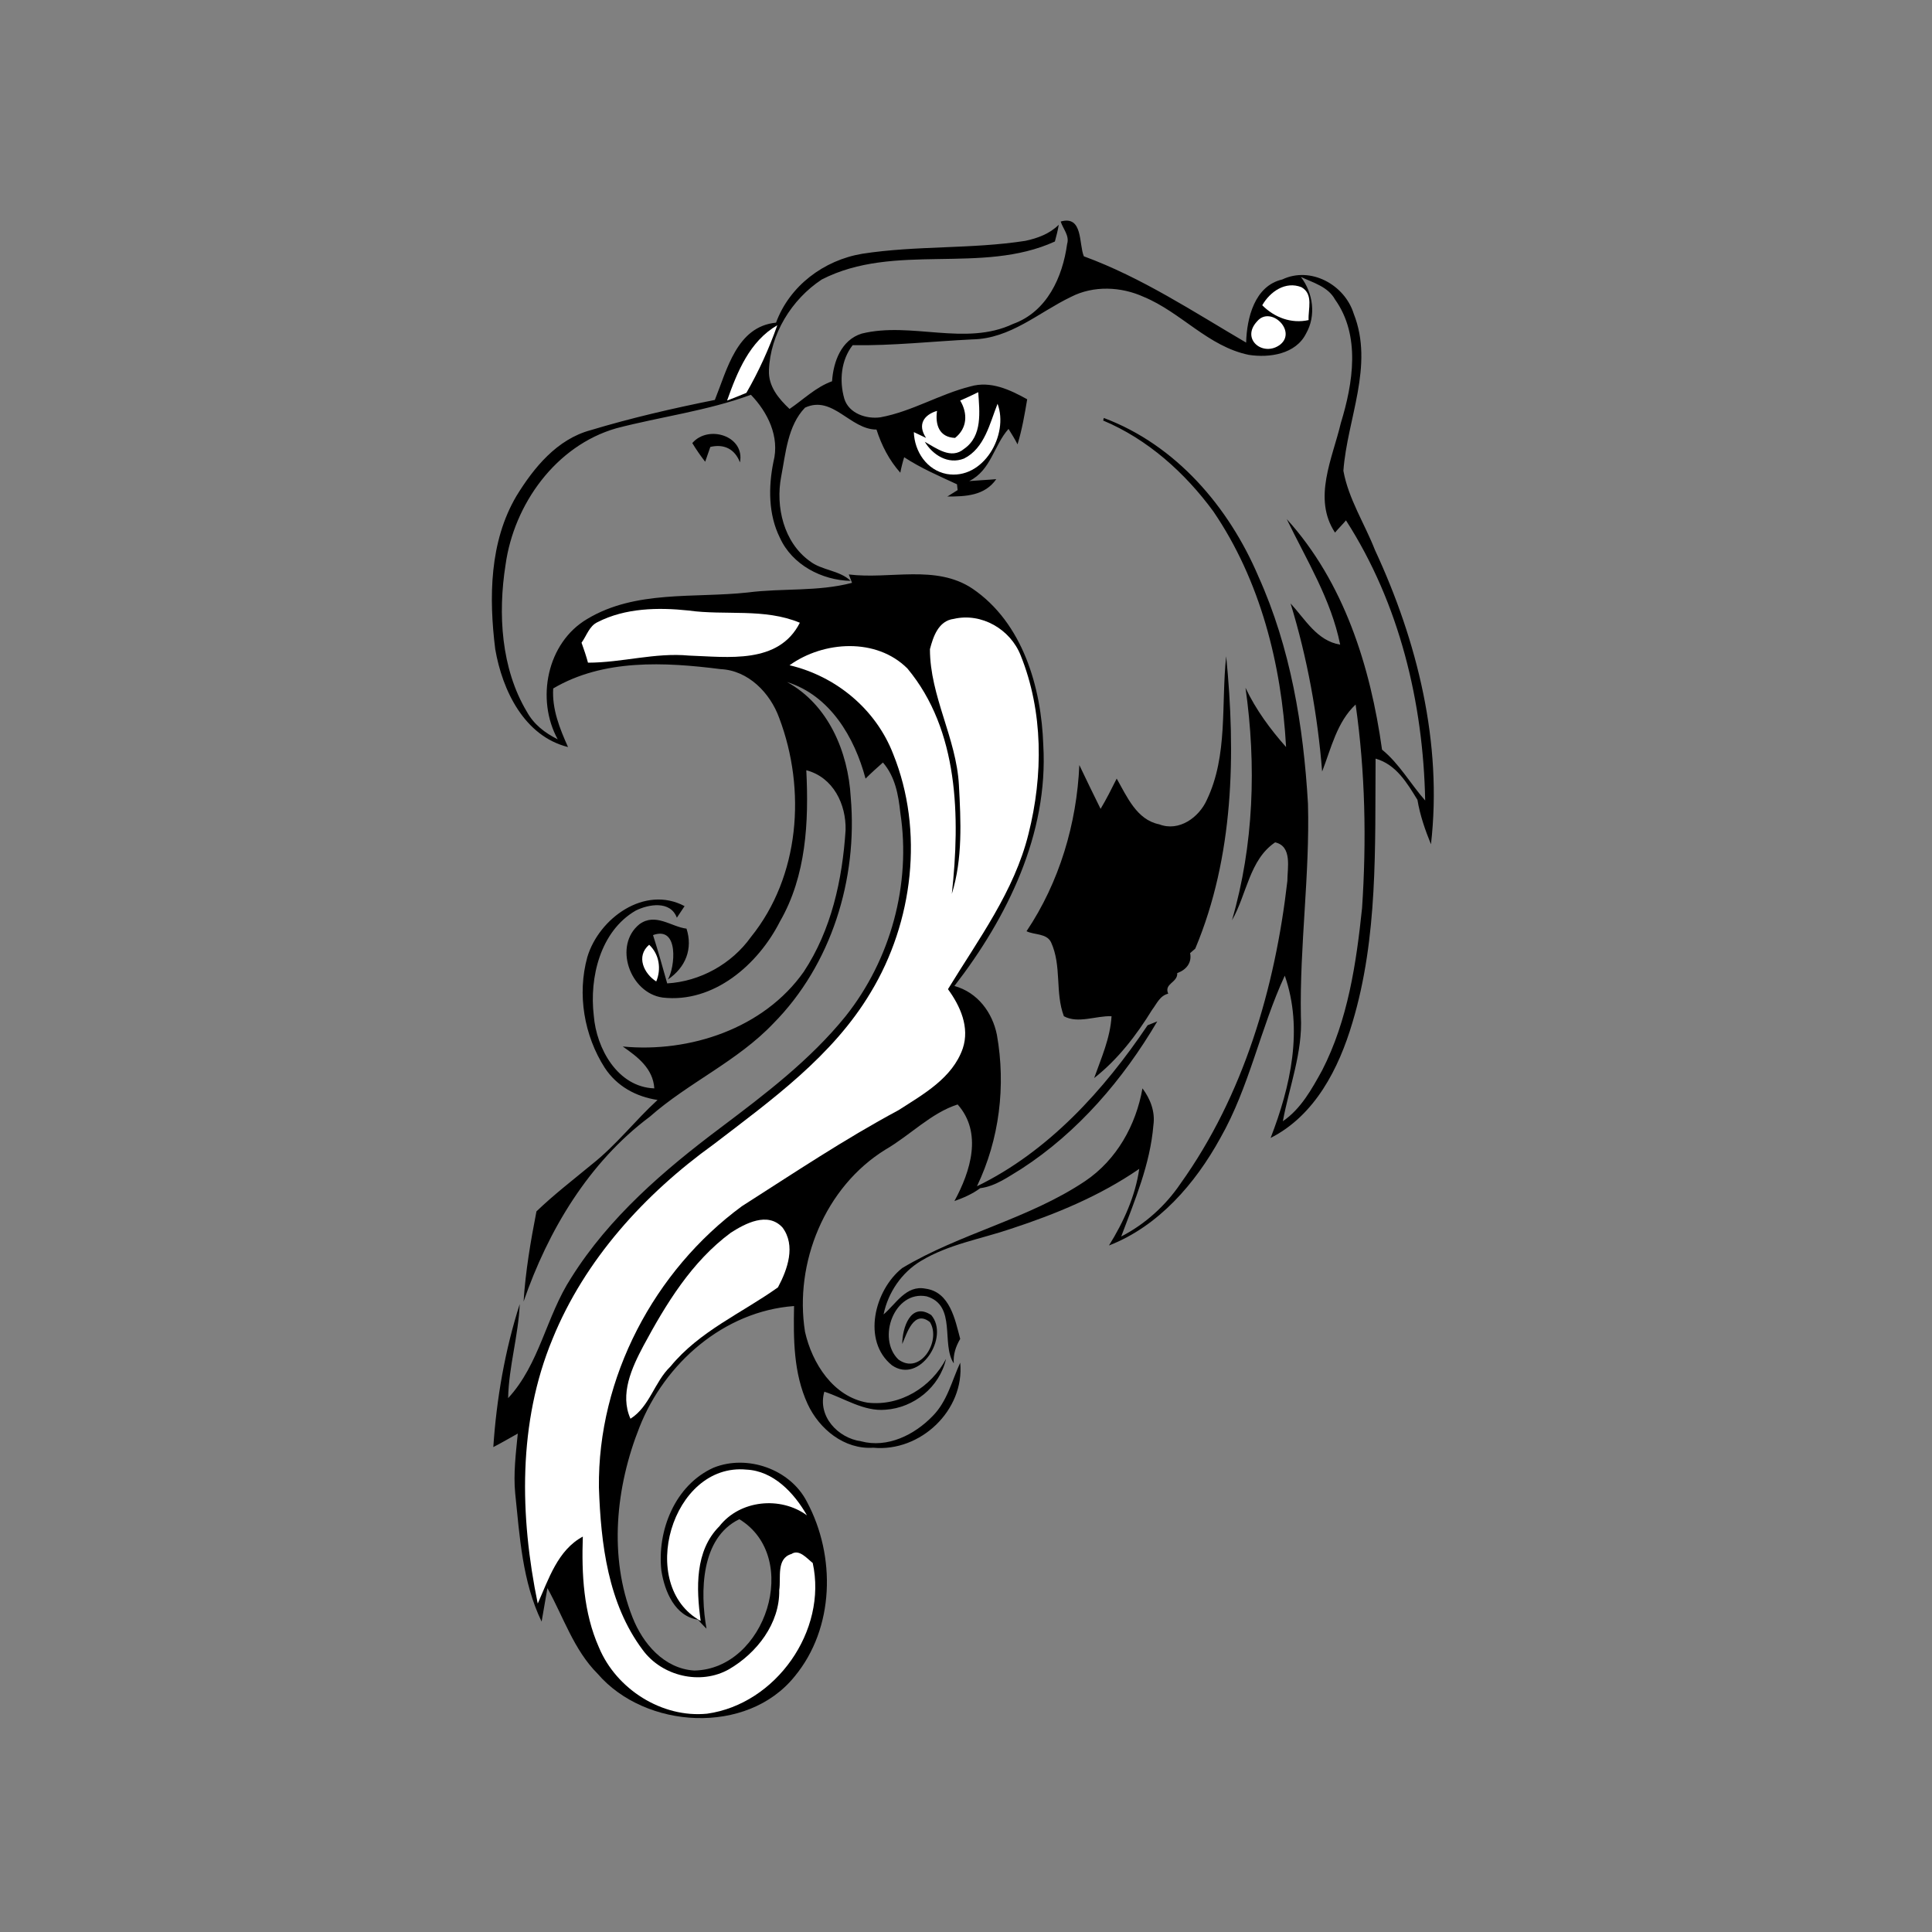 <?xml version="1.0" encoding="utf-8"?>
<!-- Generator: Adobe Illustrator 21.1.0, SVG Export Plug-In . SVG Version: 6.00 Build 0)  -->
<svg version="1.1" id="Layer_1" xmlns="http://www.w3.org/2000/svg" xmlns:xlink="http://www.w3.org/1999/xlink" x="0px" y="0px"
	 viewBox="0 0 300 300" style="enable-background:new 0 0 300 300;" xml:space="preserve">
<rect x="0" y="0" width="300" height="300" fill="#808080" stroke="none"/>
<style type="text/css">
	.st0{fill:#FFFFFF;}
</style>
<path d="M165.7,37.9c0.4-1.3-0.6-2.3-1-3.5c3.5-1,2.8,3.5,3.6,5.4c9,3.3,17,8.6,25.2,13.4c0.1-3.8,1.3-8.8,5.6-9.8
	c4.4-2.1,9.7,0.8,11.1,5.3c3.2,8.1-1,16.3-1.6,24.4c0.8,4.4,3.3,8.2,4.9,12.3c6.6,14.2,10.5,30,8.7,45.7c-0.9-2.2-1.7-4.5-2.1-6.9
	c-1.6-2.6-3.3-5.5-6.5-6.4c-0.1,13.7,0.4,27.7-3.6,41c-2.1,7.1-5.8,14.4-12.7,17.9c3.1-8,5.1-16.9,2.2-25.2
	c-3.8,8.2-5.5,17.3-10,25.2c-3.9,7.1-9.6,13.7-17.3,16.7c2.3-3.7,4.1-7.7,4.7-11.9c-6.1,4.2-12.9,7-19.9,9.3c-4.7,1.6-9.7,2.4-14,5
	c-3,1.8-5.1,4.9-5.8,8.3c1.9-1.6,3.5-4.6,6.5-4c3.8,0.5,4.6,4.8,5.4,7.8c-0.7,1.2-1.1,2.4-1,3.8c-2-3,0.5-9-4.2-10.4
	c-5-1-7.8,6.5-4.4,9.8c3.4,2.5,6.7-2.9,4.9-5.8c-2.5-2-3.6,1.8-4.3,3.4c0-2.5,1.3-6.6,4.5-4.5c2.9,3.4-1.8,10.8-6.1,7.8
	c-4.7-3.8-2.7-11.7,1.6-15.1c9-5.4,19.6-7.6,28.4-13.5c4.9-3.3,7.9-8.7,8.9-14.4c1.2,1.6,2,3.6,1.7,5.7c-0.5,6.1-2.9,11.7-5,17.3
	c3.7-1.9,6.9-4.8,9.2-8.2c9.8-13.7,14.7-30.4,16.6-47c0-2,0.8-5.4-1.9-6c-4,2.7-4.4,8.1-6.7,12.1c3.4-11.7,3.8-24.1,2.1-36.1
	c1.6,3.4,3.9,6.5,6.3,9.2c-0.7-12.8-4-25.9-11.3-36.6c-4.4-6-10.2-11.2-17.1-14.1l0.1-0.4c11.2,4.2,19.4,13.8,24,24.6
	c5,11.1,7,23.2,7.7,35.3c0.3,11-1.3,22-1.1,33c0.3,5.6-1.8,10.9-2.8,16.3c2.8-1.9,4.5-5,6.1-7.9c4-7.8,5.3-16.6,6.2-25.2
	c0.7-10.5,0.5-21.1-1-31.6c-2.9,2.7-3.8,6.8-5.2,10.4c-0.7-8.8-2.3-17.6-4.9-26.1c2.3,2.5,4.1,5.8,7.7,6.4c-1.4-7-5.2-13.1-8.3-19.5
	c8.9,9.8,13,22.9,14.8,35.8c2.7,2.2,4.4,5.3,6.7,7.9c-0.3-15.2-4-30.6-12.3-43.5c-0.4,0.5-1.3,1.4-1.7,1.9c-3.5-5.3-0.4-11.5,0.9-17
	c1.9-6.2,3.1-13.6-0.9-19.2c-1.1-2-3.4-2.6-5.3-3.5c1.9,2.5,2.4,6,0.8,8.8c-1.6,3.2-5.7,3.8-8.9,3.3c-6.3-1.3-10.5-6.6-16.3-9
	c-3.5-1.6-7.8-1.8-11.3,0c-5,2.4-9.4,6.5-15.3,6.6c-6.2,0.3-12.4,1-18.6,0.9c-1.8,2.3-2.1,5.5-1.3,8.3c0.7,2.3,3.4,3.2,5.6,2.9
	c4.9-0.9,9.2-3.6,14-4.8c3.1-0.9,6.1,0.5,8.8,2c-0.4,2.4-0.8,4.7-1.5,7c-0.4-0.8-0.9-1.6-1.4-2.4c-2.3,2.6-2.7,6.4-6.1,8.1
	c1.1-0.1,3.2-0.2,4.2-0.3c-1.8,2.6-4.8,2.7-7.6,2.7l1.6-1c0-0.2-0.1-0.7-0.1-0.9c-2.8-1.3-5.6-2.5-8.2-4.2c-0.2,0.6-0.5,1.8-0.6,2.4
	c-1.7-1.9-2.9-4.2-3.7-6.7c-4.1,0-6.8-5.4-11.1-3.4c-2.7,2.8-3,7.1-3.7,10.7c-0.9,4.7,0.4,10.2,4.4,13.1c1.9,1.5,4.6,1.4,6.4,3.1
	c-4.5-0.1-9.1-2.5-11-6.7c-1.8-3.6-1.8-7.9-1-11.8c1-3.9-0.9-7.7-3.5-10.4c-6.8,2.5-14,3.4-20.9,5.2c-9.4,2.7-15.9,11.8-17.2,21.2
	c-1.2,7.6-0.7,16.1,3.3,22.8c1.1,2,2.8,3.3,4.8,4.3c-3.4-6.2-1.7-15,4.6-18.7c7.5-4.5,16.6-3.2,24.9-4.1c5.4-0.7,10.9-0.1,16.2-1.5
	l-0.5-1.3c6.4,0.8,13.5-1.6,19.2,2.2c7.8,5.3,10.7,15.3,11,24.3c0.8,13.8-5.6,26.8-13.8,37.4c3.6,1,5.9,4.1,6.6,7.6
	c1.4,7.9,0.4,16.2-3.1,23.5c11.1-5.4,19.7-14.9,26.5-25l1.5-0.6c-5.3,9-12.3,17.2-21.1,22.9c-2,1.2-4,2.7-6.4,3
	c-1.2,0.9-2.6,1.5-4,2c2.5-4.6,4.4-10.6,0.5-15c-4.1,1.3-7.4,4.8-11.2,7c-9.4,5.8-14.2,17.6-12.5,28.3c1.1,4.9,4.4,10.1,9.7,11
	c5.1,0.6,9.9-2.4,12.2-6.8c-1,4.4-5,7.6-9.4,7.9c-3.4,0.3-6.4-1.8-9.5-2.8c-1.1,3.8,2.1,7.2,5.7,7.7c4.1,1.1,8.3-1,11.1-3.9
	c2.3-2.3,3-5.5,4.3-8.3c0.7,7.4-6.2,13.9-13.5,13.2c-4.5,0.3-8.4-2.9-10.2-6.8c-2.2-4.8-2.2-10.1-2.1-15.2
	c-10.9,0.8-20.1,8.9-24,18.8c-3.7,9.3-4.8,20.1-1.1,29.5c1.6,4.1,4.9,8,9.6,8.3c11.1-0.2,16.7-17.6,7-23.5c-6,2.9-6.1,11.3-5.1,17
	c-0.3-0.3-1-1-1.3-1.4c-3.6-0.5-5.2-4.4-5.7-7.6c-0.7-6.2,2.1-13.3,8.1-16c5.2-2.1,11.9,0.2,14.5,5.3c4.5,8.4,4.3,19.6-1.9,27.1
	c-7.4,9.2-23.2,8.2-30.6-0.4c-3.7-3.7-5.3-8.8-7.8-13.3c-0.3,1.7-0.6,3.5-0.9,5.2c-3-6.2-3.4-13.2-4.1-19.9
	c-0.3-3.1,0.1-6.2,0.4-9.3c-0.9,0.5-2.8,1.6-3.8,2.1c0.5-7.5,1.8-15,4.1-22.2c-0.2,4.9-1.7,9.7-1.8,14.6c4.9-5.3,5.9-12.7,9.8-18.7
	c5.9-9.4,14.4-16.7,23.2-23.3c6.9-5.2,13.9-10.5,19.4-17.3c7-8.8,10.2-20.5,8.5-31.6c-0.3-2.8-0.8-5.6-2.7-7.8
	c-0.9,0.8-1.8,1.6-2.7,2.5c-1.7-6.4-5.5-12.9-12.2-15c6.4,3.5,9.5,10.8,9.9,17.9c1.1,12.7-3,26-12,35.1c-5.6,5.9-13.2,9.2-19.2,14.5
	c-9.5,7.1-15.8,17.7-19.6,28.7c0.3-4.7,1.1-9.4,2-14c2.7-2.6,5.7-4.9,8.6-7.3c3.8-3,6.7-6.8,10.2-10c-3.3-0.5-6.3-2.1-8.2-5
	c-3.2-5-4.3-11.4-2.7-17.2c1.8-6,8.9-11.2,15.1-7.9c-0.4,0.6-0.8,1.2-1.2,1.8c-1-2.7-4.4-2.1-6.4-1.1c-5.5,3.2-7.2,10.4-6.5,16.3
	c0.4,5.1,3.7,11.1,9.4,11.3c-0.2-3.1-2.6-4.9-4.9-6.5c10.4,1,21.9-2.8,28.1-11.6c4.3-6.5,6-14.3,6.5-22c0.1-4-1.9-8.2-6.1-9.3
	c0.4,8,0,16.4-4.1,23.5c-3.4,6.7-10.3,12.7-18.2,11.8c-5.1-0.7-7.7-8.1-3.6-11.4c2.5-1.8,4.9,0.4,7.3,0.7c1,3.1-0.1,6-2.9,7.9
	c1.1-1.8,1.8-8.4-2.3-6.9c0.8,2.5,1.5,5,2.2,7.5c5.1-0.3,10-3,13-7.2c7.6-9.4,8.6-22.9,4.4-34c-1.4-3.9-4.8-7.4-9.1-7.6
	c-8.7-1.1-18.2-1.6-26,3c-0.2,3.2,1,6.2,2.3,9.1c-6.8-1.7-10.2-8.8-11.3-15.2c-1-8-0.9-16.7,3.3-23.8c2.7-4.4,6.3-8.8,11.5-10.2
	c6.3-1.9,12.8-3.4,19.3-4.7c1.9-4.7,3.4-11.4,9.5-12c2.1-5.7,7.4-9.7,13.4-10.7c8.4-1.3,16.9-0.7,25.3-2c1.9-0.4,3.8-1.1,5.2-2.5
	c-0.1,0.7-0.4,1.9-0.6,2.6c-11.4,5.2-24.9,0.1-36.2,5.9c-4.7,3.1-8,8.5-8.2,14.1c-0.1,2.5,1.5,4.4,3.2,6c2.2-1.5,4.1-3.4,6.6-4.3
	c0.2-3,1.4-6.4,4.6-7.4c7.7-1.9,16.1,2,23.5-1.5C162.6,48.4,165,43,165.7,37.9z"/>
<path class="st0" d="M196,47.4c1.2-2.1,3.6-3.8,6.1-2.8c1.9,1.1,1,3.4,1.1,5.1C200.5,50.3,197.9,49.3,196,47.4z"/>
<path class="st0" d="M195.2,49.9c2.1-2.5,6.2,1.5,3.6,3.6C196.2,55.5,192.6,52.7,195.2,49.9z"/>
<path class="st0" d="M112.9,62.2c1.6-4.5,3.5-9.2,7.8-11.7c-1.3,3.7-2.9,7.2-4.8,10.5C115.2,61.3,113.7,61.9,112.9,62.2z"/>
<path class="st0" d="M149.1,62.2c0.9-0.4,1.8-0.8,2.8-1.3c0.2,3,0.7,6.8-2.2,8.8c-2,1.7-4.3-0.1-6.1-1.1c1.2,2,3.6,3.6,6.1,2.6
	c3.2-1.6,4-5.5,5.2-8.5c1.8,4.8-2.2,11.9-7.9,10.9c-3.1-0.6-5-3.5-5.1-6.5l1.9,0.9c-1.4-2.1-0.3-3.6,1.7-4.2
	c-0.3,2.1,0.3,4.1,2.8,4.2C150.2,66.5,150.3,64.2,149.1,62.2z"/>
<path d="M107.5,68.8c2.5-2.9,8.2-1.1,7.4,3c-0.8-2.1-2.5-2.9-4.6-2.4c-0.2,0.6-0.6,1.7-0.8,2.3C108.8,70.8,108.1,69.8,107.5,68.8z"
	/>
<path class="st0" d="M92.8,96.6c4.3-2.2,9.4-2.3,14.1-1.8c5.7,0.8,11.8-0.4,17.3,1.9c-3.3,6.5-11.2,5.3-17.2,5.1
	c-5.3-0.5-10.4,1.1-15.7,1.1c-0.2-0.8-0.7-2.3-1-3.1C91.1,98.7,91.5,97.2,92.8,96.6z"/>
<path class="st0" d="M148.1,96.1c4.3-1,8.8,1.6,10.4,5.7c3.5,8.7,3.5,18.6,1.2,27.7c-2.2,8.9-7.8,16.4-12.5,24.1
	c1.9,2.6,3.4,5.9,2.3,9.2c-1.6,4.6-6.1,7.1-10,9.6c-8.4,4.5-16.3,9.8-24.3,14.9C101.6,197.3,92.8,213.9,93,231
	c0.3,8.7,1.4,18,6.8,25.2c3,4.1,9,5.5,13.4,3c4.3-2.5,7.9-7.1,7.8-12.3c0.3-1.9-0.5-4.9,1.9-5.6c1.2-0.8,2.4,0.7,3.3,1.4
	c2.3,10.5-5.7,21.9-16.4,23.4c-7,0.7-14.1-3.8-16.8-10.3c-2.4-5.4-2.7-11.4-2.5-17.2c-3.9,2.1-5.3,6.6-7,10.4
	c-2.8-13.6-3.1-28.1,2.3-41.1c5-12.3,14.3-22.5,25-30.2c9-6.9,18.5-13.7,24.4-23.6c6.6-10.9,8.3-25.1,3.5-37
	c-2.7-7-8.9-12.1-16.1-13.8c5.3-3.8,13.5-4.3,18.3,0.5c8,9.6,8.2,23.1,6.9,35c1.7-5.5,1.4-11.3,1.1-16.9c-0.4-7.3-4.5-13.8-4.5-21.1
	C144.9,98.9,145.7,96.4,148.1,96.1z"/>
<path d="M187.4,124.2c3.3-6.9,2.2-14.8,3-22.3c1.5,15.2,1.2,31.1-4.8,45.4c-0.2,0.2-0.6,0.5-0.8,0.7c0.3,1.5-0.6,2.6-2,3.1
	c0.1,1.5-2.1,1.6-1.4,3.2c-1.3,0.3-1.8,1.6-2.5,2.5c-2.4,3.9-5.3,7.7-9,10.6c1.1-3.1,2.5-6.2,2.7-9.6c-2.4-0.1-5.2,1.2-7.4,0
	c-1.4-3.7-0.3-7.8-2-11.5c-0.7-1.4-2.6-1.1-3.8-1.7c5.1-7.6,7.8-16.7,8.2-25.8c1.1,2.3,2.2,4.6,3.3,6.8c0.9-1.5,1.7-3.1,2.5-4.7
	c1.6,2.8,3.1,6.4,6.6,7.1C183.1,129.2,186.2,126.9,187.4,124.2z"/>
<path d="M106.3,143C106.7,143.4,106.7,143.4,106.3,143z"/>
<path class="st0" d="M101.9,152.4c-1.9-1.2-3.2-3.9-1.1-5.7C102.4,148.2,102.7,150.5,101.9,152.4z"/>
<path d="M183.2,151.4C183.9,152.1,183.9,152.1,183.2,151.4z"/>
<path d="M182.2,153.4C182.9,154.1,182.9,154.1,182.2,153.4z"/>
<path d="M181.2,154.9C181.9,155.6,181.9,155.6,181.2,154.9z"/>
<path d="M180.3,157.3C180.7,157.7,180.7,157.7,180.3,157.3z"/>
<path class="st0" d="M113.5,191.4c2.2-1.4,5.7-3.3,8-0.8c2.1,2.8,0.8,6.5-0.7,9.3c-5.6,4-12.2,6.8-16.7,12.3
	c-2.5,2.4-3.2,6.2-6.2,8.1c-1.7-3.8,0.2-7.9,2-11.3C103.4,202.5,107.4,195.9,113.5,191.4z"/>
<path class="st0" d="M108.8,251.7c-10-5.5-4.5-24.6,7.1-23.5c4.2,0.2,7.4,3.6,9.4,7.1c-4.1-3-10.4-2.4-13.6,1.7
	C107.9,240.8,108.1,246.6,108.8,251.7z"/>
</svg>
